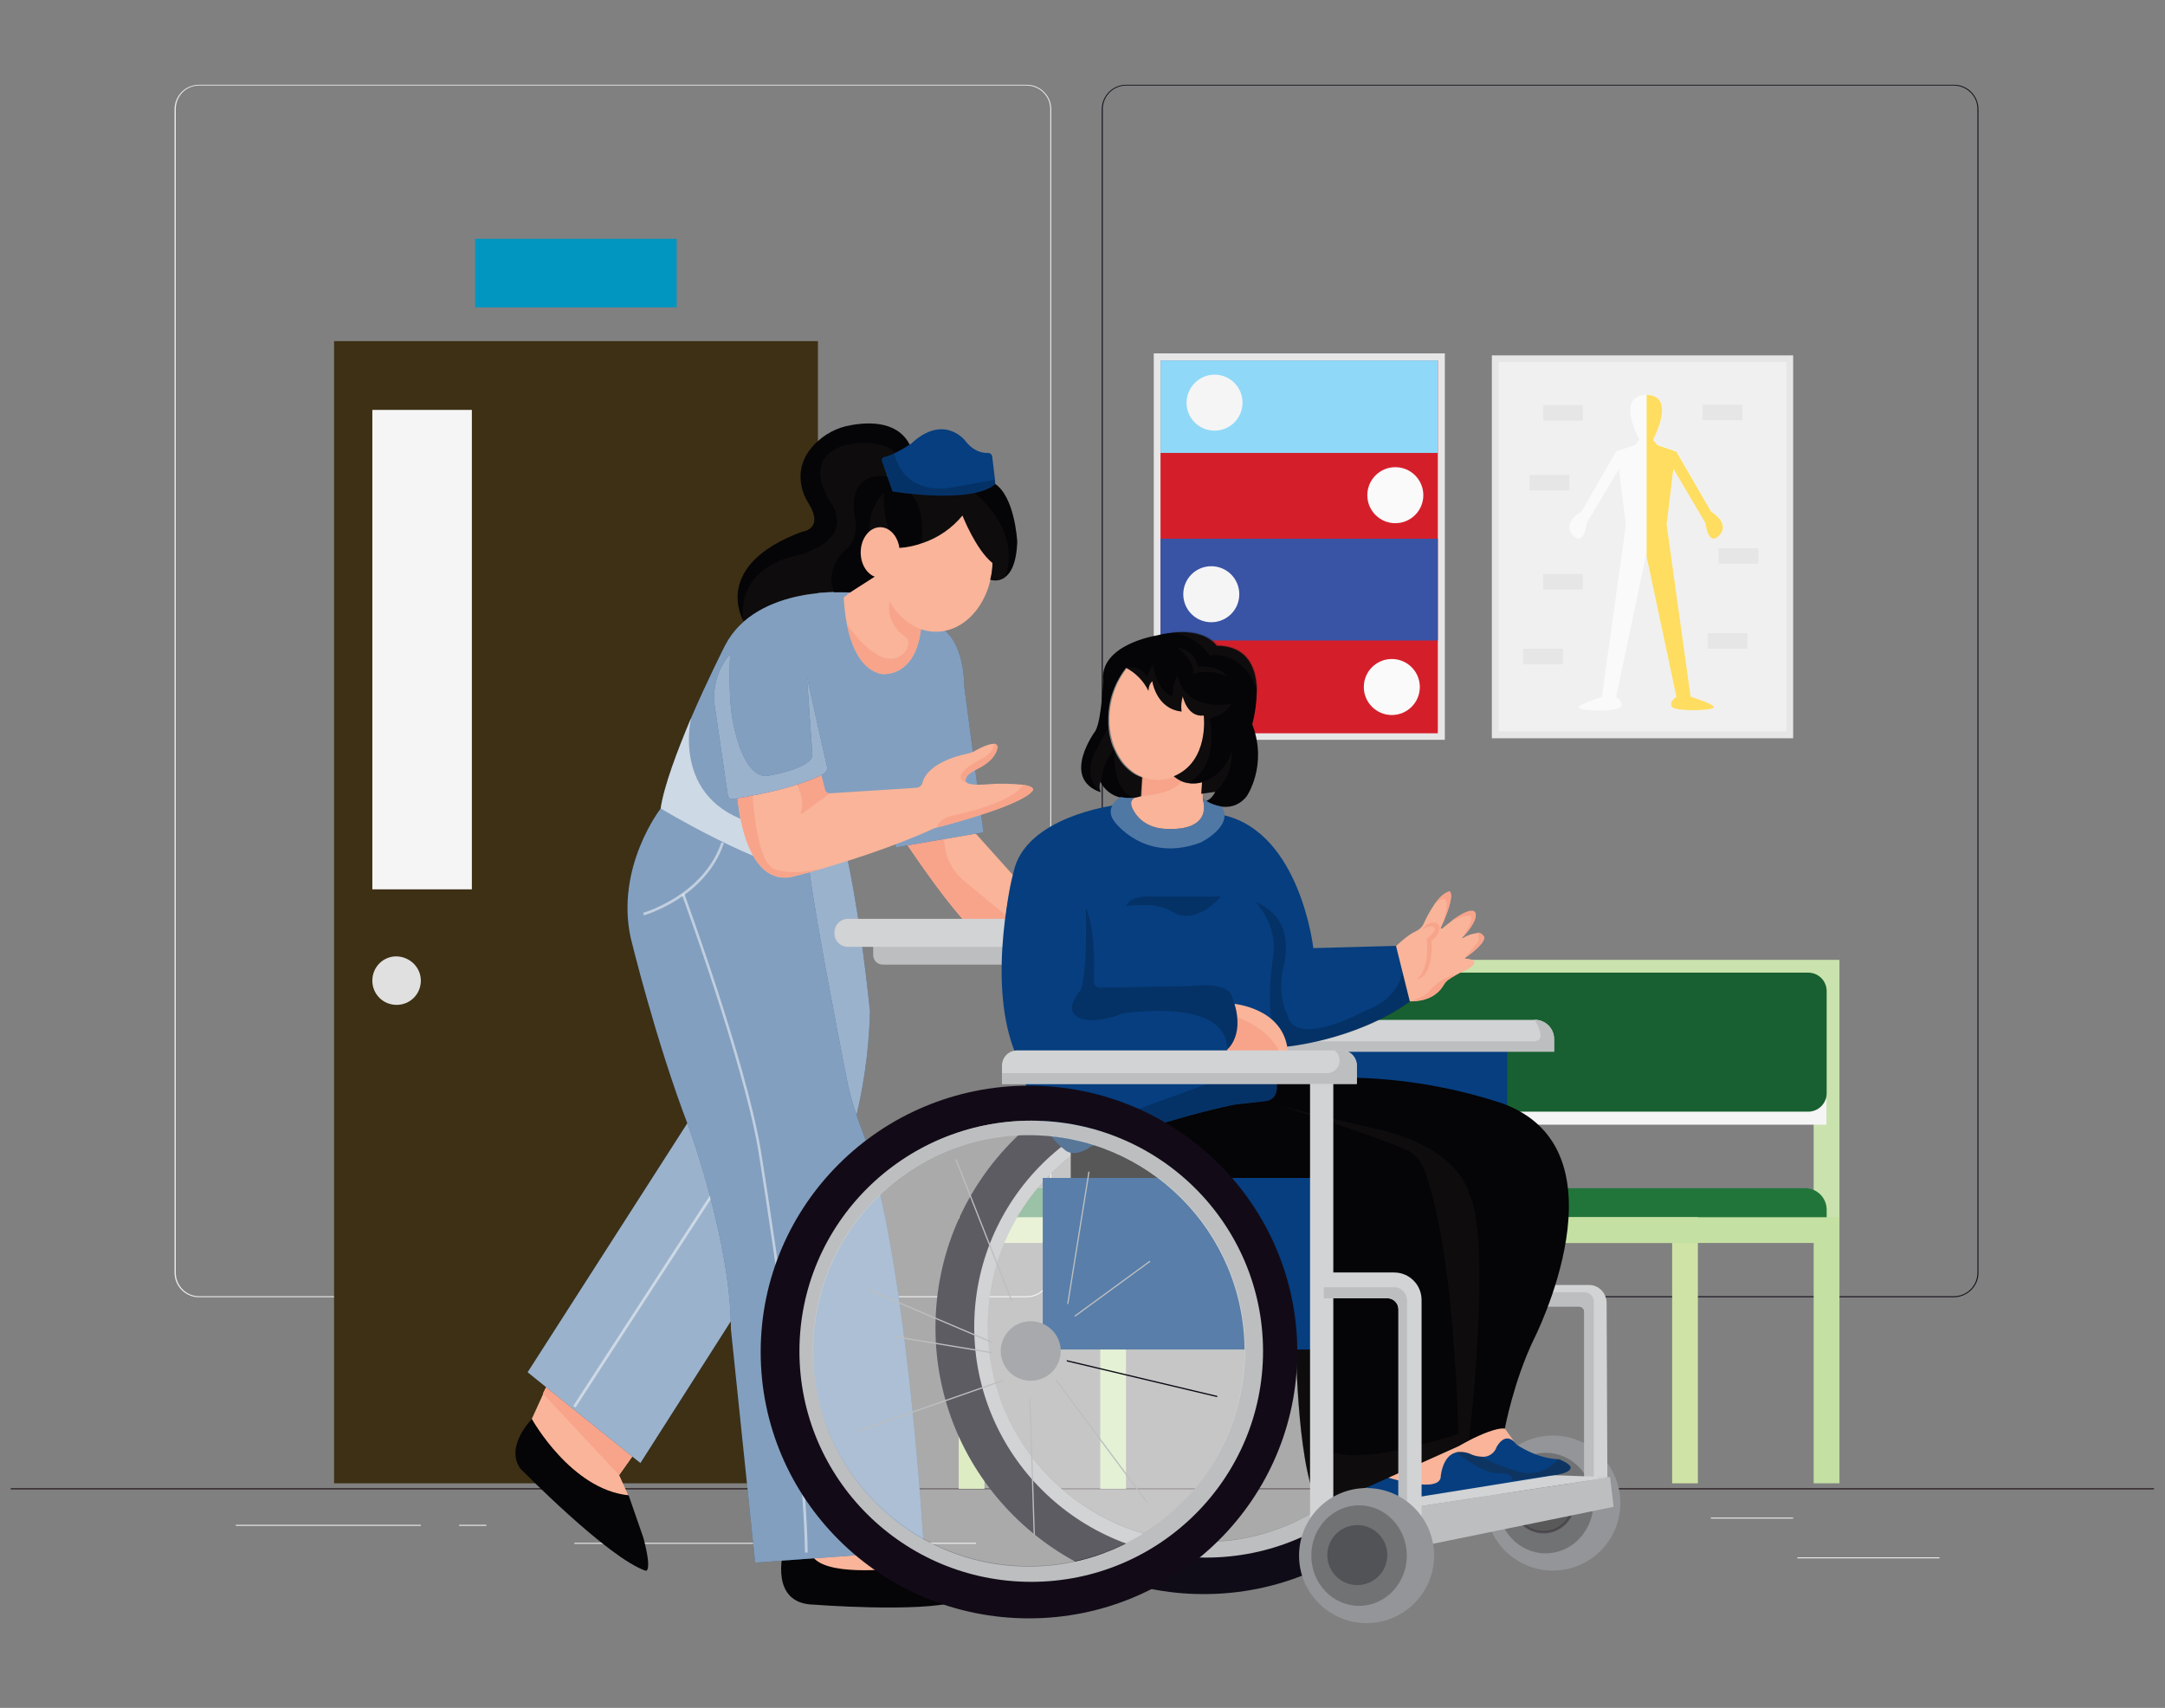 <?xml version="1.0" encoding="utf-8"?>
<!-- Generator: Adobe Illustrator 23.0.3, SVG Export Plug-In . SVG Version: 6.00 Build 0)  -->
<svg version="1.1" id="ab8fc4ca-c8d8-495c-8f75-143fc6a1c15f"
	 xmlns="http://www.w3.org/2000/svg" xmlns:xlink="http://www.w3.org/1999/xlink" x="0px" y="0px" viewBox="0 0 865.8 682.9"
	 style="enable-background:new 0 0 865.8 682.9;" xml:space="preserve">
<rect x="0" y="0" width="865.8" height="682.9" fill="#808080" stroke="none"/>
<style type="text/css">
	.st0{fill:#180B12;}
	.st1{fill:#EBEBEB;}
	.st2{fill:#110C17;}
	.st3{fill:#3D3014;}
	.st4{fill:#F5F5F5;}
	.st5{fill:#E0E0E0;}
	.st6{fill:#0096C0;}
	.st7{fill:#CAE3AE;}
	.st8{fill:#186031;}
	.st9{fill:#21753A;}
	.st10{fill:#CEE3A5;}
	.st11{fill:#C4E0A3;}
	.st12{fill:#E6E6E6;}
	.st13{fill:#F0F0F0;}
	.st14{fill:#FAFAFA;}
	.st15{fill:#FEDD60;}
	.st16{fill:#D41F2B;}
	.st17{fill:#8FD8F8;}
	.st18{fill:#3953A5;}
	.st19{fill:#F9B499;}
	.st20{fill:#050406;}
	.st21{fill:#F7A48B;}
	.st22{fill:#063E7F;}
	.st23{opacity:0.6;fill:#FFFFFF;enable-background:new    ;}
	.st24{opacity:0.5;}
	.st25{fill:#FFFFFF;}
	.st26{opacity:0.5;fill:#FFFFFF;enable-background:new    ;}
	.st27{opacity:0.3;fill:#231F20;enable-background:new    ;}
	.st28{fill:#BCBEC0;}
	.st29{fill:#D1D3D4;}
	.st30{fill:#0F0C17;}
	.st31{opacity:0.33;fill:#FFFFFF;enable-background:new    ;}
	.st32{fill:#939598;}
	.st33{opacity:0.3;fill:#231F20;stroke:#150C18;stroke-miterlimit:10;enable-background:new    ;}
	.st34{opacity:0.2;enable-background:new    ;}
	.st35{opacity:0.3;fill:#FFFFFF;enable-background:new    ;}
	.st36{fill:#120B17;}
	.st37{fill:#A7A9AC;}
	.st38{fill:#180C14;stroke:#BCBEC0;stroke-width:0.5;stroke-miterlimit:10;}
	.st39{fill:#231F20;stroke:#BCBEC0;stroke-width:0.5;stroke-miterlimit:10;}
	.st40{fill:#130B17;stroke:#BCBEC0;stroke-width:0.5;stroke-miterlimit:10;}
	.st41{fill:#0D0C17;stroke:#0D0C17;stroke-width:0.5;stroke-miterlimit:10;}
	.st42{fill:none;stroke:#BCBEC0;stroke-width:0.5;stroke-miterlimit:10;}
	.st43{fill:#0B0D17;stroke:#BCBEC0;stroke-width:0.5;stroke-miterlimit:10;}
	.st44{fill:#120C17;stroke:#BCBEC0;stroke-width:0.5;stroke-miterlimit:10;}
	.st45{opacity:0.3;fill:#0D0C17;enable-background:new    ;}
</style>
<g id="fb3a5b01-1684-4d93-b7a1-22f0864d29d6">
	<rect x="4.3" y="595.1" class="st0" width="857.1" height="0.4"/>
	<rect x="718.8" y="622.7" class="st1" width="56.8" height="0.4"/>
	<rect x="557.2" y="627.3" class="st1" width="14.9" height="0.4"/>
	<rect x="684.2" y="606.8" class="st1" width="32.9" height="0.4"/>
	<rect x="94.3" y="609.7" class="st1" width="74" height="0.4"/>
	<rect x="183.6" y="609.7" class="st1" width="10.9" height="0.4"/>
	<rect x="229.7" y="616.9" class="st1" width="160.6" height="0.4"/>
	<path class="st1" d="M410.6,518.7h-331c-5.4,0-9.8-4.4-9.8-9.8V43.6c0.1-5.4,4.4-9.7,9.8-9.7h331c5.4,0,9.8,4.4,9.8,9.8
		c0,0,0,0,0,0l0,0v465.2C420.4,514.3,416,518.7,410.6,518.7C410.6,518.7,410.6,518.7,410.6,518.7z M79.6,34.2
		c-5.2,0-9.3,4.2-9.3,9.4v465.3c0,5.2,4.2,9.4,9.3,9.4h331c5.2,0,9.3-4.2,9.4-9.4V43.6c0-5.2-4.2-9.3-9.4-9.4H79.6z"/>
	<path class="st2" d="M781.4,518.7h-331c-5.4,0-9.8-4.4-9.8-9.8V43.6c0.1-5.4,4.4-9.7,9.8-9.7h331c5.4,0,9.7,4.3,9.8,9.7v465.3
		C791.2,514.3,786.8,518.6,781.4,518.7z M450.4,34.2c-5.2,0-9.4,4.2-9.4,9.4v465.3c0,5.2,4.2,9.3,9.4,9.4h331c5.2,0,9.4-4.2,9.4-9.4
		V43.6c0-5.2-4.2-9.3-9.4-9.4L450.4,34.2z"/>
	<rect x="133.6" y="136.4" class="st3" width="193.5" height="456.7"/>
	<rect x="148.9" y="163.9" class="st4" width="39.8" height="191.7"/>
	<path class="st5" d="M168.3,392.1c0,5.4-4.3,9.7-9.7,9.7c-5.4,0-9.7-4.3-9.7-9.7c0-5.4,4.3-9.7,9.6-9.7l0,0
		C163.9,382.5,168.3,386.8,168.3,392.1C168.3,392.1,168.3,392.1,168.3,392.1z"/>
	<rect x="190" y="95.5" class="st6" width="80.6" height="27.4"/>
	<polygon class="st7" points="450.3,492.4 440,492.4 440,383.8 735.6,383.8 735.6,490.2 725.3,490.2 725.3,394.1 450.3,394.1 	"/>
	<rect x="445.1" y="439.4" class="st4" width="285.3" height="10.3"/>
	<path class="st8" d="M452.6,388.9h270.5c4.1,0,7.4,3.3,7.4,7.4v40.8c0,4.1-3.3,7.4-7.4,7.4H452.6c-4.1,0-7.4-3.3-7.4-7.4v-40.8
		C445.1,392.2,448.5,388.9,452.6,388.9z"/>
	<path class="st9" d="M397.1,475.1h324.8c4.7,0,8.6,3.8,8.6,8.6v8.1H388.5v-8.1C388.5,478.9,392.4,475.1,397.1,475.1
		C397.1,475.1,397.1,475.1,397.1,475.1L397.1,475.1z"/>
	<polygon class="st10" points="393.7,595.3 383.4,595.3 383.4,486.7 679,486.7 679,593.1 668.7,593.1 668.7,497 393.7,497 	"/>
	<polygon class="st11" points="450.3,595.3 440,595.3 440,486.7 735.6,486.7 735.6,593.1 725.3,593.1 725.3,497 450.3,497 	"/>
	<rect x="596.6" y="142.1" class="st12" width="120.5" height="153.1"/>
	<rect x="599.4" y="144.8" class="st13" width="115" height="147.6"/>
	<path class="st14" d="M629,214c4.5,4.9,5.6-4.9,5.6-4.9l12.8-21.6l2.8,22.3l-9.6,68.9c0,0-8.8,2.6-9.3,4.1s15,1.9,16.7,0
		s-1.7-4.1-1.7-4.1l12-57l0.2,0.9l11.9,56c0,0-3.3,2.2-1.7,4.1s17.3,1.5,16.7,0s-9.3-4.1-9.3-4.1l-9.6-68.9l2.8-22.3l12.8,21.6
		c0,0,1.1,9.8,5.6,4.9s-3.3-9.4-3.3-9.4l-13.9-24l-7.7-2.6l-1.7-2.1c0,0,9.8-17.6-2.5-17.9h-0.4c-12.3,0.3-2.6,17.9-2.6,17.9
		l-1.7,2.1l-7.6,2.6l-13.8,24C632.2,204.6,624.5,209.1,629,214z"/>
	<path class="st15" d="M658.5,157.9v64.7l11.9,56c0,0-3.3,2.2-1.7,4.1s17.3,1.5,16.7,0s-9.3-4.1-9.3-4.1l-9.6-68.9l2.7-22.3
		l12.8,21.7c0,0,1.1,9.8,5.6,4.9s-3.3-9.4-3.3-9.4l-13.9-24l-7.6-2.6l-1.7-2.1C660.9,175.9,670.8,158.2,658.5,157.9z"/>
	<rect x="617.1" y="162" class="st12" width="15.9" height="6.2"/>
	<rect x="611.7" y="189.9" class="st12" width="15.9" height="6.2"/>
	<rect x="687.3" y="219.2" class="st12" width="15.9" height="6.2"/>
	<rect x="680.9" y="161.8" class="st12" width="15.9" height="6.2"/>
	<rect x="617.1" y="229.5" class="st12" width="15.9" height="6.2"/>
	<rect x="682.9" y="253.2" class="st12" width="15.9" height="6.2"/>
	<rect x="609.1" y="259.4" class="st12" width="15.9" height="6.2"/>
	<rect x="461.4" y="141.3" class="st12" width="116.4" height="154.5"/>
	<rect x="464.1" y="144.1" class="st16" width="110.9" height="149.1"/>
	<rect x="464.1" y="144.1" class="st17" width="110.9" height="37"/>
	<rect x="464.1" y="215.4" class="st18" width="110.9" height="40.7"/>
	<path class="st4" d="M474.5,161c0,6.2,5,11.2,11.2,11.2c6.2,0,11.2-5,11.2-11.2c0-6.2-5-11.2-11.2-11.2l0,0
		C479.6,149.8,474.6,154.8,474.5,161C474.5,161,474.5,161,474.5,161L474.5,161z"/>
	<circle class="st14" cx="558" cy="198" r="11.2"/>
	<path class="st4" d="M473.2,237.6c0,6.2,5,11.2,11.2,11.2c6.2,0,11.2-5,11.2-11.2s-5-11.2-11.2-11.2c0,0,0,0,0,0l0,0
		C478.2,226.4,473.2,231.4,473.2,237.6z"/>
	<circle class="st14" cx="556.6" cy="274.7" r="11.2"/>
</g>
<polygon class="st19" points="324.5,621.6 345.8,619.3 357.5,627.2 350,635.5 325,635.1 319.2,623.3 "/>
<path class="st20" d="M313.2,620.7c0,0-5.5,20.4,12,20.9c0,0,42.4,3.3,57.6-1.2l-25.3-13.2c0,0-28.6,3.5-33-5.6L313.2,620.7z"/>
<path class="st19" d="M247.6,589.8l3.7,8.2c-23.1-2.4-38.7-30.5-38.7-30.5l7.1-15.6l7.1-1l27.2,29.9L247.6,589.8z"/>
<path class="st20" d="M258.3,628.1c-15.2-5.1-50.3-41-50.3-41c-6.1-8.9,4.7-19.7,4.7-19.7s15.6,28.2,38.7,30.5l5.9,17
	C260.9,628.4,258.3,628.1,258.3,628.1z"/>
<polygon class="st21" points="219.8,551.8 217.1,557.2 247.6,589.8 254.1,580.6 226.9,550.7 "/>
<path class="st22" d="M338,339.5c0,0,5.4,21.4,9.9,64.9c-0.4,16.1-2.7,32-6.9,47.5L256.1,585L211,548.7L282,438l32.3-93.4L338,339.5
	z"/>
<path class="st23" d="M338,339.5c0,0,5.4,21.4,9.9,64.9c-0.4,16.1-2.7,32-6.9,47.5L256.1,585L211,548.7L282,438l32.3-93.4L338,339.5
	z"/>
<g class="st24">
	
		<rect x="203.5" y="514.2" transform="matrix(0.545 -0.839 0.839 0.545 -313.089 452.678)" class="st25" width="113.8" height="1.1"/>
</g>
<path class="st22" d="M264.2,323.3c0,0-18.1,23.3-12,51.6c0,0,10,41.3,23.1,75.4c0,0,17,46.2,17,81.2l9.7,93.3l67.5-4.9
	c0,0-6.8-121.8-25.4-169.7c-2.5-6.5-4.4-13.1-5.7-19.9c-4.3-21.8-12.6-65.3-14.6-81.4l-13.6-11.3l-39.2-17L264.2,323.3z"/>
<path class="st26" d="M264.2,323.3c0,0-18.1,23.3-12,51.6c0,0,10,41.3,23.1,75.4c0,0,17,46.2,17,81.2l9.7,93.3l67.5-4.9
	c0,0-6.8-121.8-25.4-169.7c-2.5-6.5-4.4-13.1-5.7-19.9c-4.3-21.8-12.6-65.3-14.6-81.4l-13.6-11.3l-39.2-17L264.2,323.3z"/>
<g class="st24">
	<path class="st25" d="M321.9,620.8c-0.6-49.8-18.6-160.5-18.8-161.6c-6-34.8-30.1-100.8-30.4-101.4l1-0.4
		c0.2,0.7,24.4,66.7,30.4,101.6c0.2,1.1,18.3,111.9,18.9,161.8L321.9,620.8z"/>
</g>
<path class="st19" d="M405.1,349.9c-1.9,5.2-2.9,17.6-2.9,17.6H385c-9.3-10.3-22.5-30.2-22.5-30.2l15.2-4.1l10.2-2.8l2.3,2.9
	L405.1,349.9z"/>
<path class="st21" d="M402.2,366v1.5H385c-9.3-10.3-22.5-30.2-22.5-30.2l15.2-4.1c-0.7,6.9,2,13.7,7.1,18.4L402.2,366z"/>
<path class="st20" d="M364.4,179.1l-4.3,5l-12.5,14.5c0,0-7,19.1-5.2,32.5l-2.4,5.8c0,0-25.5-2.8-42.6,11.6l0,0
	c-0.4-0.7-13-22.4,23.4-35.9c0,0,9.1-0.9,2.4-11.6c0,0-8.4-12,2.6-23.4c3.9-4,9-6.7,14.5-7.6C348.1,168.6,360,168.4,364.4,179.1z"/>
<path class="st27" d="M347.6,198.6c0,0-7,19.1-5.2,32.5l-2.4,5.8c0,0-27.4-2.6-42.6,11.6l0,0c-0.2-0.7-4.1-19,18.5-25.8
	c0,0,25.8-4.3,17-20.7c0,0-13.7-18.2,4.9-24c0,0,18.4-4.4,22.2,6.2L347.6,198.6z"/>
<path class="st28" d="M349.2,374.5h69.5l0,0v11.2l0,0H353c-2.1,0-3.8-1.7-3.8-3.8L349.2,374.5L349.2,374.5z"/>
<path class="st29" d="M339,367.4h79.9l0,0v11.2l0,0H339c-2.9,0-5.3-2.4-5.3-5.3l0,0v-0.7C333.8,369.8,336.1,367.4,339,367.4z"/>
<path class="st30" d="M481.4,424.4c-59.3,0-107.3,47.7-107.3,106.5s48,106.5,107.3,106.5S588.7,589.8,588.7,531
	S540.6,424.4,481.4,424.4z M482.3,622c-50.7,0-91.8-41.1-91.8-91.8s41.1-91.8,91.8-91.8s91.8,41.1,91.8,91.8c0,0,0,0,0,0
	C574.1,580.9,533,622,482.3,622L482.3,622z"/>
<path class="st28" d="M482.3,438.4c-51.2,0-92.7,41.3-92.7,92.2s41.5,92.2,92.7,92.2s92.7-41.3,92.7-92.2S533.5,438.4,482.3,438.4z
	 M481.3,616.6c-47.7,0-86.3-38.7-86.3-86.3c0-47.7,38.7-86.3,86.3-86.3c47.7,0,86.3,38.7,86.3,86.3C567.6,578,529,616.7,481.3,616.6
	C481.3,616.6,481.3,616.6,481.3,616.6z"/>
<ellipse class="st31" cx="481.4" cy="530.3" rx="86.4" ry="86.2"/>
<circle class="st32" cx="621" cy="601" r="27"/>
<ellipse class="st27" cx="618.1" cy="601" rx="19.1" ry="20.1"/>
<circle class="st33" cx="617.3" cy="600.7" r="12"/>
<path class="st29" d="M642.5,521l0.3,69.7l-9.2-0.2v-65.9c0-1.2-1-2.2-2.2-2.2c0,0,0,0,0,0h-16.6l2.9-5.6l1.5-3h16.1
	C639.3,513.7,642.5,517,642.5,521C642.5,521,642.5,521,642.5,521z"/>
<path class="st28" d="M637.4,520.5v69.9h-3.8v-65.9c0-1.2-1-2.2-2.2-2.2c0,0,0,0,0,0h-16.6l2.9-5.6h15.9
	C635.7,516.7,637.4,518.4,637.4,520.5z"/>
<polygon class="st28" points="643.9,590.7 566.3,602.5 570.5,617.8 645.3,602.5 "/>
<polygon class="st29" points="615,589.6 643.9,590.7 566.3,602.5 563.9,597.6 "/>
<polygon class="st19" points="606.3,577.5 601.8,571.2 587.2,569.8 553.4,587.2 553.4,590.3 563.9,597.6 589.3,592.8 "/>
<rect x="519.5" y="417.1" class="st22" width="83.3" height="48.5"/>
<path class="st22" d="M623.1,589.6L623.1,589.6l-64.8,10.4l-10.8-2.1l-1.7-5.9l7.7-1.7c0,0,20.9,7,22.6,0.7c0,0,0.4-9,6.4-10.3
	c2.1-0.3,4.3,0,6.2,1c1.3,0.5,2.7,0.8,4.2,0.8c2.5,0.1,4.8-1.5,5.6-3.9c0,0,3.5-7,8-1c0,0,7.7,5.6,17,5.9l0,0
	c0.5,0.2,4.1,1.6,4.6,3.1c0,0,0,0.1,0,0.2C628.2,587.7,627,588.8,623.1,589.6z"/>
<path class="st20" d="M613.3,535.7c-8,16.7-11.5,35.5-11.5,35.5c-3.3-0.4-9.9,2.5-14.2,4.7c-2.5,1.3-4.2,2.3-4.2,2.3l-55,24.7
	c-9.4-10.8-10.1-63.7-10.1-63.7l-90.1-63.3v-17.4l70.3-25l34.8-2.6c22.9-0.4,45.7,3.1,67.5,10.3
	C652.2,459.9,613.3,535.7,613.3,535.7z"/>
<path class="st27" d="M587.5,575.9c-2.5,1.3-4.2,2.3-4.2,2.3l-55,24.7c-9.4-10.8-10.1-63.7-10.1-63.7l4.9-5.6l2.4,9.8l3.1,32
	c2.1,15.7,54.6-2.1,54.6-2.1c-2-67.9-9.9-96.1-13.9-106.3c-1.3-3.3-3.9-5.9-7.1-7.3c-14.3-6.2-48.1-16.9-50.2-17.5l34.3,8.3
	c37.2,7,41.1,26.4,41.1,26.4C596.7,494.9,588,571.8,587.5,575.9z"/>
<path class="st27" d="M623.1,589.6L623.1,589.6l-18.2,2.4c-0.3-3.8-6.3-2.8-6.3-2.8c-7.8-1.3-15.3-7.8-16.3-8.6c2.1-0.3,4.3,0,6.2,1
	c1.3,0.5,2.7,0.8,4.2,0.8v0.3c4.1,2.1,8.4,3.9,12.9,5.2c10.8,4.2,17.7-4.5,17.7-4.5l0,0c3,1.3,4.3,2.3,4.6,3.1c0,0,0,0.1,0,0.2
	c0,0.1,0,0.1,0,0.2C628.1,588.7,623.6,589.5,623.1,589.6z"/>
<path class="st29" d="M621.5,415.4v5.1H512.2v-12.7h101.7C618.1,407.8,621.5,411.2,621.5,415.4C621.5,415.4,621.5,415.4,621.5,415.4
	z"/>
<path class="st28" d="M621.5,415.4v5.1H512.7l-0.5-2.8l4.1-1.3h96.8c6.4,0,0.5-8.7,0.5-8.7C617.9,407.7,621.4,411.1,621.5,415.4
	C621.5,415.4,621.5,415.4,621.5,415.4z"/>
<path class="st22" d="M513.7,418.6l-3.4,12.8l0,0c0.1,0.4,2.1,8.2-4.3,8.9c-6.6,0.7-12.3,1.4-12.3,1.4
	c-21.9,4.3-57.2,16.6-57.2,16.6c-7.3,5-10.5,1.6-10.5,1.6c-2.8-2.1-5.1-4.7-6.9-7.7c-8-12.3-13.6-32.5-13.6-32.5
	c-11-28.9-0.2-70.9-0.2-70.9c4.6-22.3,40.4-26.8,40.4-26.8l14.6,14.4L477,332l12.6-6c30.5,7.3,35.6,53.1,35.6,53.1l33.3-0.9
	l5.5,22.1C541.8,416.3,513.7,418.6,513.7,418.6z"/>
<path class="st34" d="M506,440.2c-6.6,0.7-12.3,1.4-12.3,1.4c-21.9,4.3-57.2,16.6-57.2,16.6c-7.3,5-10.5,1.6-10.5,1.6
	c-2.8-2.1-5.1-4.7-6.9-7.7l34.3-8c0,0,27.4-10,31.6-11.5l25.3-1.3l0,0C510.4,431.8,512.4,439.6,506,440.2z"/>
<path class="st19" d="M456.8,308l-0.2,10.3c0,0-4.9,0.1-4.3,3.4c0,0,2.3,10.9,17.8,9.7c0,0,14.1,0,10.9-11.7l-0.1-7
	c0,0-6.4,2.1-11.3-2.3L456.8,308z"/>
<path class="st21" d="M456.8,308l-0.2,10.3c0,0,12.2-0.5,16-6c-1.1-0.4-2.1-1-3-1.8L456.8,308z"/>
<ellipse transform="matrix(0.196 -0.981 0.981 0.196 94.16 685.142)" class="st19" cx="464.7" cy="285.2" rx="26.9" ry="21.1"/>
<path class="st20" d="M498.5,318.5c-6.7,8.1-16.3,1.8-16.3,1.8c2.4-0.6,3.8-3.7,3.8-3.7l-5.6,0.8l0.3-4.6c-1.8,0.5-3.7,0.7-5.6,0.3
	c-1.9-0.3-3.7-1.1-5.2-2.3c-0.1-0.1-0.3-0.2-0.5-0.4c14.3-5.9,12-24.3,12-24.3c-6.7,0.8-8.4-7.7-8.4-7.7c-0.6,2-0.8,4-0.5,6.1
	c-10.2-1.1-11.7-12.2-11.7-12.2c-1,1.1-1.6,2.5-1.5,4c-1.9-4-5.1-7.2-9-9.3c-1.9,2.5-3.5,5.2-4.7,8.1l-0.1,0.3
	c-1.5,3.7-2.2,7.6-2.3,11.5c0,0.9,0,1.7,0,2.5c0,0.6,0.1,1.2,0.1,1.8c0,0.4,0.1,0.7,0.1,1c0.1,0.6,0.2,1.2,0.3,1.8s0.2,0.8,0.3,1.2
	c0.3,1.5,0.8,3,1.5,4.4c0.6,1.3,1.2,2.6,2,3.8c0.2,0.3,0.4,0.5,0.5,0.8c0.1,0.1,0.1,0.2,0.2,0.3c1.2,1.6,2.5,2.9,4.1,4.1
	c0.1,0.1,0.3,0.2,0.4,0.3c1.2,0.9,2.6,1.5,4,2v0.1l-0.5,7.4c-12.1,3.6-16.2-5.9-16.2-5.9c-0.8,2.8,0.2,4.3,0.2,4.3
	c-16.3-5.6-2.1-24.6-2.1-24.6c2.6-5,3-20.2,3-20.2c-1.1-14.4,21.4-17.9,21.4-17.9c1.6-0.4,3.1-0.7,4.5-0.9l0,0
	c15.1-2.3,19.5,5,19.5,5c13.2,0.1,16.1,10,16.1,18.6c-0.1,4.3-0.7,8.6-1.8,12.8C507.1,306.2,498.5,318.5,498.5,318.5z"/>
<path class="st27" d="M440.5,316.7c0,0-7.6-4.1-3-15.2l5.9-10.9c0,0,0.1,5.8,2.3,9.1c0,0-4.3,3.8-5.3,12.7
	C439.9,313.8,440,315.3,440.5,316.7z"/>
<path class="st27" d="M456.5,318.3l0.5-7.5c0,0-7.1-1.5-11.3-11.1c0,0-1.4,16.4,7.9,19.3L456.5,318.3z"/>
<path class="st27" d="M480.8,312.7c5.8-1.9,10.2-6.6,11.7-12.5c0.5,6.1-1.8,12.1-6.4,16.3l-5.6,0.8L480.8,312.7z"/>
<path class="st27" d="M483.7,287.4c0,0,4.7,18.2-8.5,25.7l-0.2,0.1c0,0-2.1,0-5-2.4c-0.1-0.1-0.3-0.2-0.5-0.4
	c14.3-5.9,12-24.3,12-24.3c-6.7,0.8-8.4-7.7-8.4-7.7c-0.6,2-0.8,4-0.5,6.1c-10.2-1.1-11.7-12.2-11.7-12.2c-1,1.1-1.6,2.5-1.5,4
	c-1.9-4-5.1-7.2-9-9.3c0,0,4.7-1.7,8.4,3.5c0.4-1.7,1.2-3.3,2.3-4.7c0,0,1.5,10.8,7.7,12.5c0,0,0.3-5.6,2.1-8.2
	c0,0,1.7,14.1,21.4,11.4C492.5,281.4,491.1,285.2,483.7,287.4z"/>
<path class="st27" d="M470.9,258.9c0,0,7.3,5.8,6.1,10.5c0,0,7-2.3,13.4,1.1c0,0-1.5-4.4-11.1-4
	C478.6,266.6,479.1,260.5,470.9,258.9z"/>
<path class="st27" d="M502.9,276.6c-6.1-17.6-19.1-14.4-19.1-14.4c-3.7-5.5-9.8-8.9-16.4-9.3l0,0c15.1-2.3,19.5,5,19.5,5
	C500,258.1,502.9,268,502.9,276.6z"/>
<path class="st22" d="M448.3,318.7c0,0-7.1,3.8-2.7,9.7c0,0,12,16.9,34.5,8.5c0,0,13.6-6.6,8.4-14.4c0,0-5.3-0.8-7.4-3.5v0.8
	c0,0,4.6,12.9-15.4,11.6c0,0-8.3,0.1-12.4-7.3c0,0-2.3-3.4,0.3-5V319C451.7,319.2,449.9,319.1,448.3,318.7z"/>
<path class="st35" d="M448.3,318.7c0,0-7.1,3.8-2.7,9.7c0,0,12,16.9,34.5,8.5c0,0,13.6-6.6,8.4-14.4c0,0-5.3-0.8-7.4-3.5v0.8
	c0,0,4.6,12.9-15.4,11.6c0,0-8.3,0.1-12.4-7.3c0,0-2.3-3.4,0.3-5V319C451.7,319.2,449.9,319.1,448.3,318.7z"/>
<path class="st34" d="M450.4,362.3c2.8-0.3,5.6-0.5,8.4-0.4c3.6,0.1,7.2,1,10.4,2.9c2.8,1.7,9.7,3.8,19.1-6.3h-26.9
	C461.3,358.4,451.7,357.7,450.4,362.3z"/>
<path class="st34" d="M502.1,360.7c0,0,8.9,8.9,7.1,21.6c0,0-5.2,29.9,4.6,36.3c0,0,29-2.5,50.2-18.2l-3.2-11.6
	c0,0-1.4,10.7-14.8,15.3c0,0-28.5,15.7-31.2,1.4c0,0-3.1-4.8-2.3-14.4c0.1-1.5,0.4-3,0.8-4.4C514.5,381.6,517.2,366.9,502.1,360.7z"
	/>
<path class="st19" d="M585.9,383c-0.1,0-0.1,0.1,0,0.2c0,0,0.1,0.1,0.1,0.1c1.6,0.1,6.8,0.6,0.9,4.3c-1.7,0.7-3.3,1.5-4.9,2.4
	c-0.9,0.5-1.9,1.1-2.9,1.8c-0.8,0.6-1.4,1.3-1.9,2.1c-1.2,2.1-4.7,6.6-13.4,6.5l-5.5-22.1c0,0,4.4-4.4,8-6c1.3-0.6,2.4-1.6,3-2.9
	c1.2-2.7,2.6-5.2,4.2-7.6c1.7-2.5,3.8-4.7,6-5.3c0,0,3,0.2-3.1,14l-0.2,0.4c-0.1,0.2,0,0.3,0.2,0.4c0.1,0,0.2,0,0.3,0
	c0.8-0.7,2.1-1.7,3.5-2.8c3.5-2.6,8.1-5.4,9.6-3.6c0,0,2.1,2.4-5,10c-0.1,0.1,0,0.3,0.2,0.2c1.7-1.1,3.7-1.8,5.7-2
	c1-0.1,2,0.4,2.5,1.2C593.3,374.2,595.7,376.1,585.9,383z"/>
<path class="st21" d="M568.8,371.6c0,0,2.4-1.6,4.1-1.2c0.6,0.2,1,0.9,0.8,1.5c0,0.1-0.1,0.2-0.1,0.3c-0.7,1.1-1.6,2.1-2.7,2.9
	c-0.2,0.2-0.3,0.4-0.3,0.7c0.2,2.1,0.9,12-4,15.7c0,0,6.5,0,5.9-15c0-0.2,0.1-0.5,0.3-0.6c0.9-0.7,3.3-3,2.8-5.4
	c-0.2-0.9-1-1.6-2-1.6C572.4,368.7,570.6,369.2,568.8,371.6z"/>
<path class="st21" d="M576.5,370.4l-0.1,0.1c1.5-4,2.8-8.8,1.7-10.6c-0.9-1.4-3.4,0.8-4.5,1.8c1.7-2.5,3.8-4.7,6-5.3
	C579.6,356.3,582.6,356.6,576.5,370.4z"/>
<path class="st21" d="M584.9,374.8c4.7-7.1,3.3-8.3,3.3-8.3c-0.9-1.2-6.7,1.3-7.9,1.8c3.5-2.6,8.1-5.4,9.6-3.6
	C589.9,364.8,592,367.1,584.9,374.8z"/>
<path class="st21" d="M585.9,383l4.5-5.6c1.2-1.2,1.3-3.1,0.3-4.5c1-0.1,2,0.4,2.5,1.2C593.3,374.2,595.7,376.1,585.9,383z"/>
<path class="st21" d="M582.1,389.9c-1,0.6-1.9,1.2-2.8,1.8c-0.8,0.5-1.4,1.3-1.9,2.1c-1.1,2-4.4,6.4-12.6,6.5c-0.1,0-0.1,0-0.1-0.1
	c0-0.1,0-0.1,0.1-0.1c1.6-0.5,5.4-1.9,7-4c0.6-0.7,1.2-1.4,2-2C575.6,392.5,579.1,390,582.1,389.9z"/>
<path class="st19" d="M492.8,401.3c0,0,20.6,1.4,22.2,19l-24.3-0.2l1.1-5.3l-0.2-11.3L492.8,401.3z"/>
<path class="st21" d="M511.4,420.1c0,0-3.1-8.6-18.3-14.1h-1.5c0,0,0.2,8.8-0.9,14.1H511.4z"/>
<rect x="417" y="471" class="st22" width="110.8" height="68.6"/>
<path class="st22" d="M393.3,332.8l-35,6l-0.3-2.4l-17.9,6.5l-16.3,5.9c-19-1.1-59.6-25.5-59.6-25.5c1.4-9.3,6.7-23.1,12-35.8
	C283,271.7,290,258,290,258c12.7-24.4,50-21.1,50-21.1l36.1,14c9.8,5.7,9.5,23.6,9.5,23.6L393.3,332.8z"/>
<path class="st26" d="M393.3,332.8l-35,6l-0.3-2.4l-17.9,6.5l-16.3,5.9c-19-1.1-59.6-25.5-59.6-25.5c1.4-9.3,6.7-23.1,12-35.8
	C283,271.7,290,258,290,258c12.7-24.4,50-21.1,50-21.1l36.1,14c9.8,5.7,9.5,23.6,9.5,23.6L393.3,332.8z"/>
<path class="st23" d="M340.1,342.9l-16.3,5.9c-19-1.1-59.6-25.5-59.6-25.5c1.4-9.3,6.7-23.1,12-35.8l0.1,0.1c0,0-8.4,35,29.2,42.6
	L340.1,342.9z"/>
<g class="st24">
	<path class="st25" d="M257.5,366l-0.3-1c0.2-0.1,24.1-6.9,31.3-28.2l1,0.3C282.2,359,257.8,365.9,257.5,366z"/>
</g>
<path class="st22" d="M434.2,363c0,0,0.9,24.4-1.9,32.6c-0.1,0.3-0.3,0.5-0.5,0.8c-1.3,1.5-6.2,7.8-0.2,10.6c0,0,5,3,17.5-1.8
	c0,0,42-6.7,41.6,14.5c0,0,7.9-6.1,2-21.1c0,0-0.2-6.2-17.1-4.3l-35.7,0.6c-1.3,0-2.5-1-2.5-2.4c0,0,0-0.1,0-0.1
	C437.7,386.2,437.8,370.7,434.2,363z"/>
<path class="st34" d="M434.2,363c0,0,0.9,24.4-1.9,32.6c-0.1,0.3-0.3,0.5-0.5,0.8c-1.3,1.5-6.2,7.8-0.2,10.6c0,0,5,3,17.5-1.8
	c0,0,42-6.7,41.6,14.5c0,0,7.9-6.1,2-21.1c0,0-0.2-6.2-17.1-4.3l-35.7,0.6c-1.3,0-2.5-1-2.5-2.4c0,0,0-0.1,0-0.1
	C437.7,386.2,437.8,370.7,434.2,363z"/>
<path class="st36" d="M411.5,434.1c-59.3,0-107.3,47.7-107.3,106.5s48,106.5,107.3,106.5s107.3-47.7,107.3-106.5
	S470.7,434.1,411.5,434.1z M412.4,631.7c-50.7,0-91.8-41.1-91.8-91.8c0-50.7,41.1-91.8,91.8-91.8c50.7,0,91.8,41.1,91.8,91.8l0,0
	C504.2,590.6,463.1,631.7,412.4,631.7L412.4,631.7z"/>
<path class="st28" d="M412.4,448.1c-51.2,0-92.7,41.3-92.7,92.2s41.5,92.2,92.7,92.2s92.7-41.3,92.7-92.2S463.6,448.1,412.4,448.1z
	 M411.4,626.4c-47.7,0-86.3-38.7-86.2-86.3s38.7-86.3,86.3-86.2c47.6,0,86.2,38.7,86.2,86.3C497.7,587.7,459.1,626.4,411.4,626.4z"
	/>
<ellipse class="st31" cx="411.5" cy="540" rx="86.4" ry="86.2"/>
<ellipse class="st37" cx="412.2" cy="540.2" rx="12" ry="11.9"/>
<line class="st38" x1="429.8" y1="526.3" x2="459.9" y2="504.3"/>
<line class="st39" x1="427" y1="521.4" x2="435.5" y2="468.5"/>
<line class="st40" x1="404.6" y1="520.2" x2="382.3" y2="463.6"/>
<line class="st40" x1="347.3" y1="515.7" x2="396.9" y2="536.8"/>
<line class="st41" x1="426.6" y1="544.1" x2="486.8" y2="558.4"/>
<line class="st42" x1="357.5" y1="534.4" x2="396.9" y2="540.9"/>
<line class="st43" x1="343.2" y1="572.2" x2="401.4" y2="551.9"/>
<line class="st44" x1="422.1" y1="551.5" x2="458.7" y2="600.7"/>
<line class="st39" x1="411.9" y1="559.2" x2="413.6" y2="613.7"/>
<rect x="523.9" y="430.8" class="st29" width="9.3" height="181.9"/>
<path class="st29" d="M542.6,426.1v7.3H400.7v-7.3c0-3.4,2.7-6.1,6.1-6.1h129.6C539.9,419.9,542.6,422.7,542.6,426.1z"/>
<path class="st28" d="M542.6,426.1v7.3H400.7v-4.3h130c2.8,0,5.1-2.3,5-5.1c0-1.4-0.6-2.8-1.7-3.8l-0.3-0.3h2.7
	C539.9,420,542.6,422.7,542.6,426.1z"/>
<path class="st29" d="M568.5,519.8v94.4l-5.9-4l-3.4-2.3v-84.4c0-2.4-2-4.4-4.4-4.4c0,0,0,0,0,0h-25.5v-10.3h28.2
	C563.6,508.8,568.5,513.7,568.5,519.8C568.5,519.8,568.5,519.8,568.5,519.8z"/>
<path class="st28" d="M562.7,520v90.2l-3.4-2.3v-84.4c0-2.4-2-4.4-4.4-4.4h-25.5v-4.4h28C560.3,514.6,562.6,517,562.7,520
	C562.7,520,562.7,520,562.7,520z"/>
<circle class="st32" cx="546.5" cy="622" r="27"/>
<ellipse class="st27" cx="543.5" cy="622" rx="19.1" ry="20.1"/>
<circle class="st45" cx="542.8" cy="621.8" r="12"/>
<path class="st19" d="M368.5,249.5c-1.7,22-15.9,20-15.9,20c-8.5-1.7-12.3-11.7-13.9-19.9c-0.7-3.5-1.1-7.1-1.3-10.7l14.4-11.2
	L368.5,249.5z"/>
<path class="st21" d="M368.5,249.5c-1.7,22-15.9,20-15.9,20c-8.5-1.7-12.3-11.7-13.9-19.9c2,2.9,13.7,19.2,22.4,12
	c0,0,5.1-4.9-0.2-7.8c0,0-8.3-6.4-4.2-15.6L368.5,249.5z"/>
<ellipse class="st19" cx="374.3" cy="223.7" rx="22.7" ry="28.9"/>
<path class="st20" d="M406.8,216.6c-0.3,8.7-2.6,12.6-5,14.3c-1.7,1.2-3.8,1.5-5.8,0.9c0.6-2.2,0.9-4.5,0.9-6.7
	c-6.7-5.4-12-19-12-19c-4.2,5.1-9.7,8.9-15.9,11c-3,1.1-6.2,1.8-9.4,2l-10.2-1.2l0.7,12.5l-10,6.4h-6.6c-3.6-9.8,4.1-16.4,4.1-16.4
	c6.6-5,4.3-13.5,4.3-13.5c-3.4-19.4,13-16.4,13-16.4l42.6,2.7C405.9,198.2,406.8,216.6,406.8,216.6z"/>
<path class="st27" d="M347.6,214.1c0,0-0.9-11.2,5.9-16.9c-0.3,5.6,0.6,11.2,2.5,16.4L347.6,214.1z"/>
<path class="st27" d="M401.8,230.7v0.2c-1.7,1.2-3.8,1.5-5.8,0.9c0.6-2.2,0.9-4.5,0.9-6.7c-6.7-5.4-12-19-12-19
	c-4.2,5.1-9.7,8.9-15.9,11l-0.5-0.3c1.8-19.6-7.8-20.1-5-21.9c5.7-3.6,23.5-0.2,23.5-0.2C410.7,213.2,401.8,230.7,401.8,230.7z"/>
<ellipse class="st19" cx="352" cy="220.9" rx="7.8" ry="10.1"/>
<path class="st22" d="M398,193.6c-9.6,8.2-41.1,2.9-41.1,2.9l-4.2-12.1c-0.2-0.7,0.1-1.4,0.8-1.6c0,0,0.1,0,0.1,0
	c1.4-0.4,2.7-0.9,4-1.5c2.4-1.2,4.7-2.5,6.9-4c12.9-12,21.4-1.2,21.4-1.2c3.4,4.5,7.1,5.1,9.2,5c0.9,0,1.6,0.6,1.7,1.5l1.1,9.2
	L398,193.6z"/>
<path class="st34" d="M398,193.6c-9.6,8.2-41.1,2.9-41.1,2.9l-4.2-12.1c-0.2-0.7,0.1-1.4,0.8-1.6c0,0,0.1,0,0.1,0
	c1.4-0.4,2.7-0.9,4-1.5c1.1,4.6,5.4,15.8,22,13.8l18.2-3.3L398,193.6z"/>
<path class="st19" d="M413,316.1c-4.2,5.8-32.7,13.3-38.4,14.8c-0.6,0.2-1,0.3-1,0.3c-16.6,7.6-35,13.3-46.4,16.6
	c-6.9,2-11.4,3-11.4,3c-19.2,2.6-21-33.5-21-33.5l6-1.7l16.5-4.7l10.6-3l2,7.9c0.2,0.9,1,1.5,2,1.4l34.6-2.2c1.1-0.1,2.1-0.9,2.4-2
	c1.9-7.4,13.3-10.7,17.8-11.6c1.3-0.3,2.5-0.7,3.6-1.4c3.8-2.1,6.1-2.6,7.3-2.6c0.7,0,1.3,0.6,1.3,1.3c0,0.1,0,0.2,0,0.2
	c-0.9,5.2-7.5,8.2-7.5,8.2c-5.5,2.7-5,4-5,4c-0.5,0.7-0.4,1.3,0,1.7c1.6,1.5,8.5,0.8,8.5,0.8c4.8-0.4,9.5-0.3,14.3,0.2
	C414.3,314.6,413,316.1,413,316.1z"/>
<path class="st21" d="M327.4,347.5l-0.2,0.2c-6.9,2-11.4,3-11.4,3c-19.2,2.6-21-33.5-21-33.5l6-1.7c0.4,7.1,2.1,28.9,8.6,31.9
	C309.4,347.5,315.7,350.3,327.4,347.5z"/>
<path class="st21" d="M320.2,324.8c2.2-5.1-2-12.4-2.9-13.9l10.6-3l2,7.9c0.2,0.9,1,1.5,2,1.4l-11.1,8.1c-0.2,0.1-0.4,0.1-0.5-0.1
	C320.1,325.1,320.1,324.9,320.2,324.8z"/>
<path class="st21" d="M413,316.1c-4.2,5.8-32.7,13.3-38.4,14.8c0.5-1.6,2.1-4.1,7.4-5c0,0,22.9-4.7,27.1-12.1
	C414.3,314.6,413,316.1,413,316.1z"/>
<path class="st21" d="M398.9,299c-0.9,5.2-7.5,8.2-7.5,8.2c-5.5,2.7-5,4-5,4c-0.5,0.7-0.4,1.3,0,1.7c-6.5-2.6,2.9-7.8,6.4-9.6
	c1.3-0.6,2.4-1.5,3.3-2.6c0.8-0.9,1.4-2.1,1.5-3.3c0.7,0,1.3,0.6,1.3,1.4C398.9,298.9,398.9,298.9,398.9,299z"/>
<path class="st22" d="M291.1,318.2l-5.3-36.1c-0.3-2.2-0.3-4.4,0-6.6c0.6-5.2,2.8-10,6.2-14c0,0-1.3,20,2.1,31.4
	c0,0,4.1,19.4,13.6,17.2c0,0,16.7-2.8,17.2-8.1l-2.2-31.3l8,35.7c0.3,1.2-0.3,2.4-1.3,3c-3.6,2-13.6,6.4-36.3,10.1
	c-0.8,0.2-1.7-0.4-1.9-1.2C291.1,318.3,291.1,318.3,291.1,318.2z"/>
<path class="st23" d="M291.1,318.2l-5.3-36.1c-0.3-2.2-0.3-4.4,0-6.6c0.6-5.2,2.8-10,6.2-14c0,0-1.3,20,2.1,31.4
	c0,0,4.1,19.4,13.6,17.2c0,0,16.7-2.8,17.2-8.1l-2.2-31.3l8,35.7c0.3,1.2-0.3,2.4-1.3,3c-3.6,2-13.6,6.4-36.3,10.1
	c-0.8,0.2-1.7-0.4-1.9-1.2C291.1,318.3,291.1,318.3,291.1,318.2z"/>
</svg>
